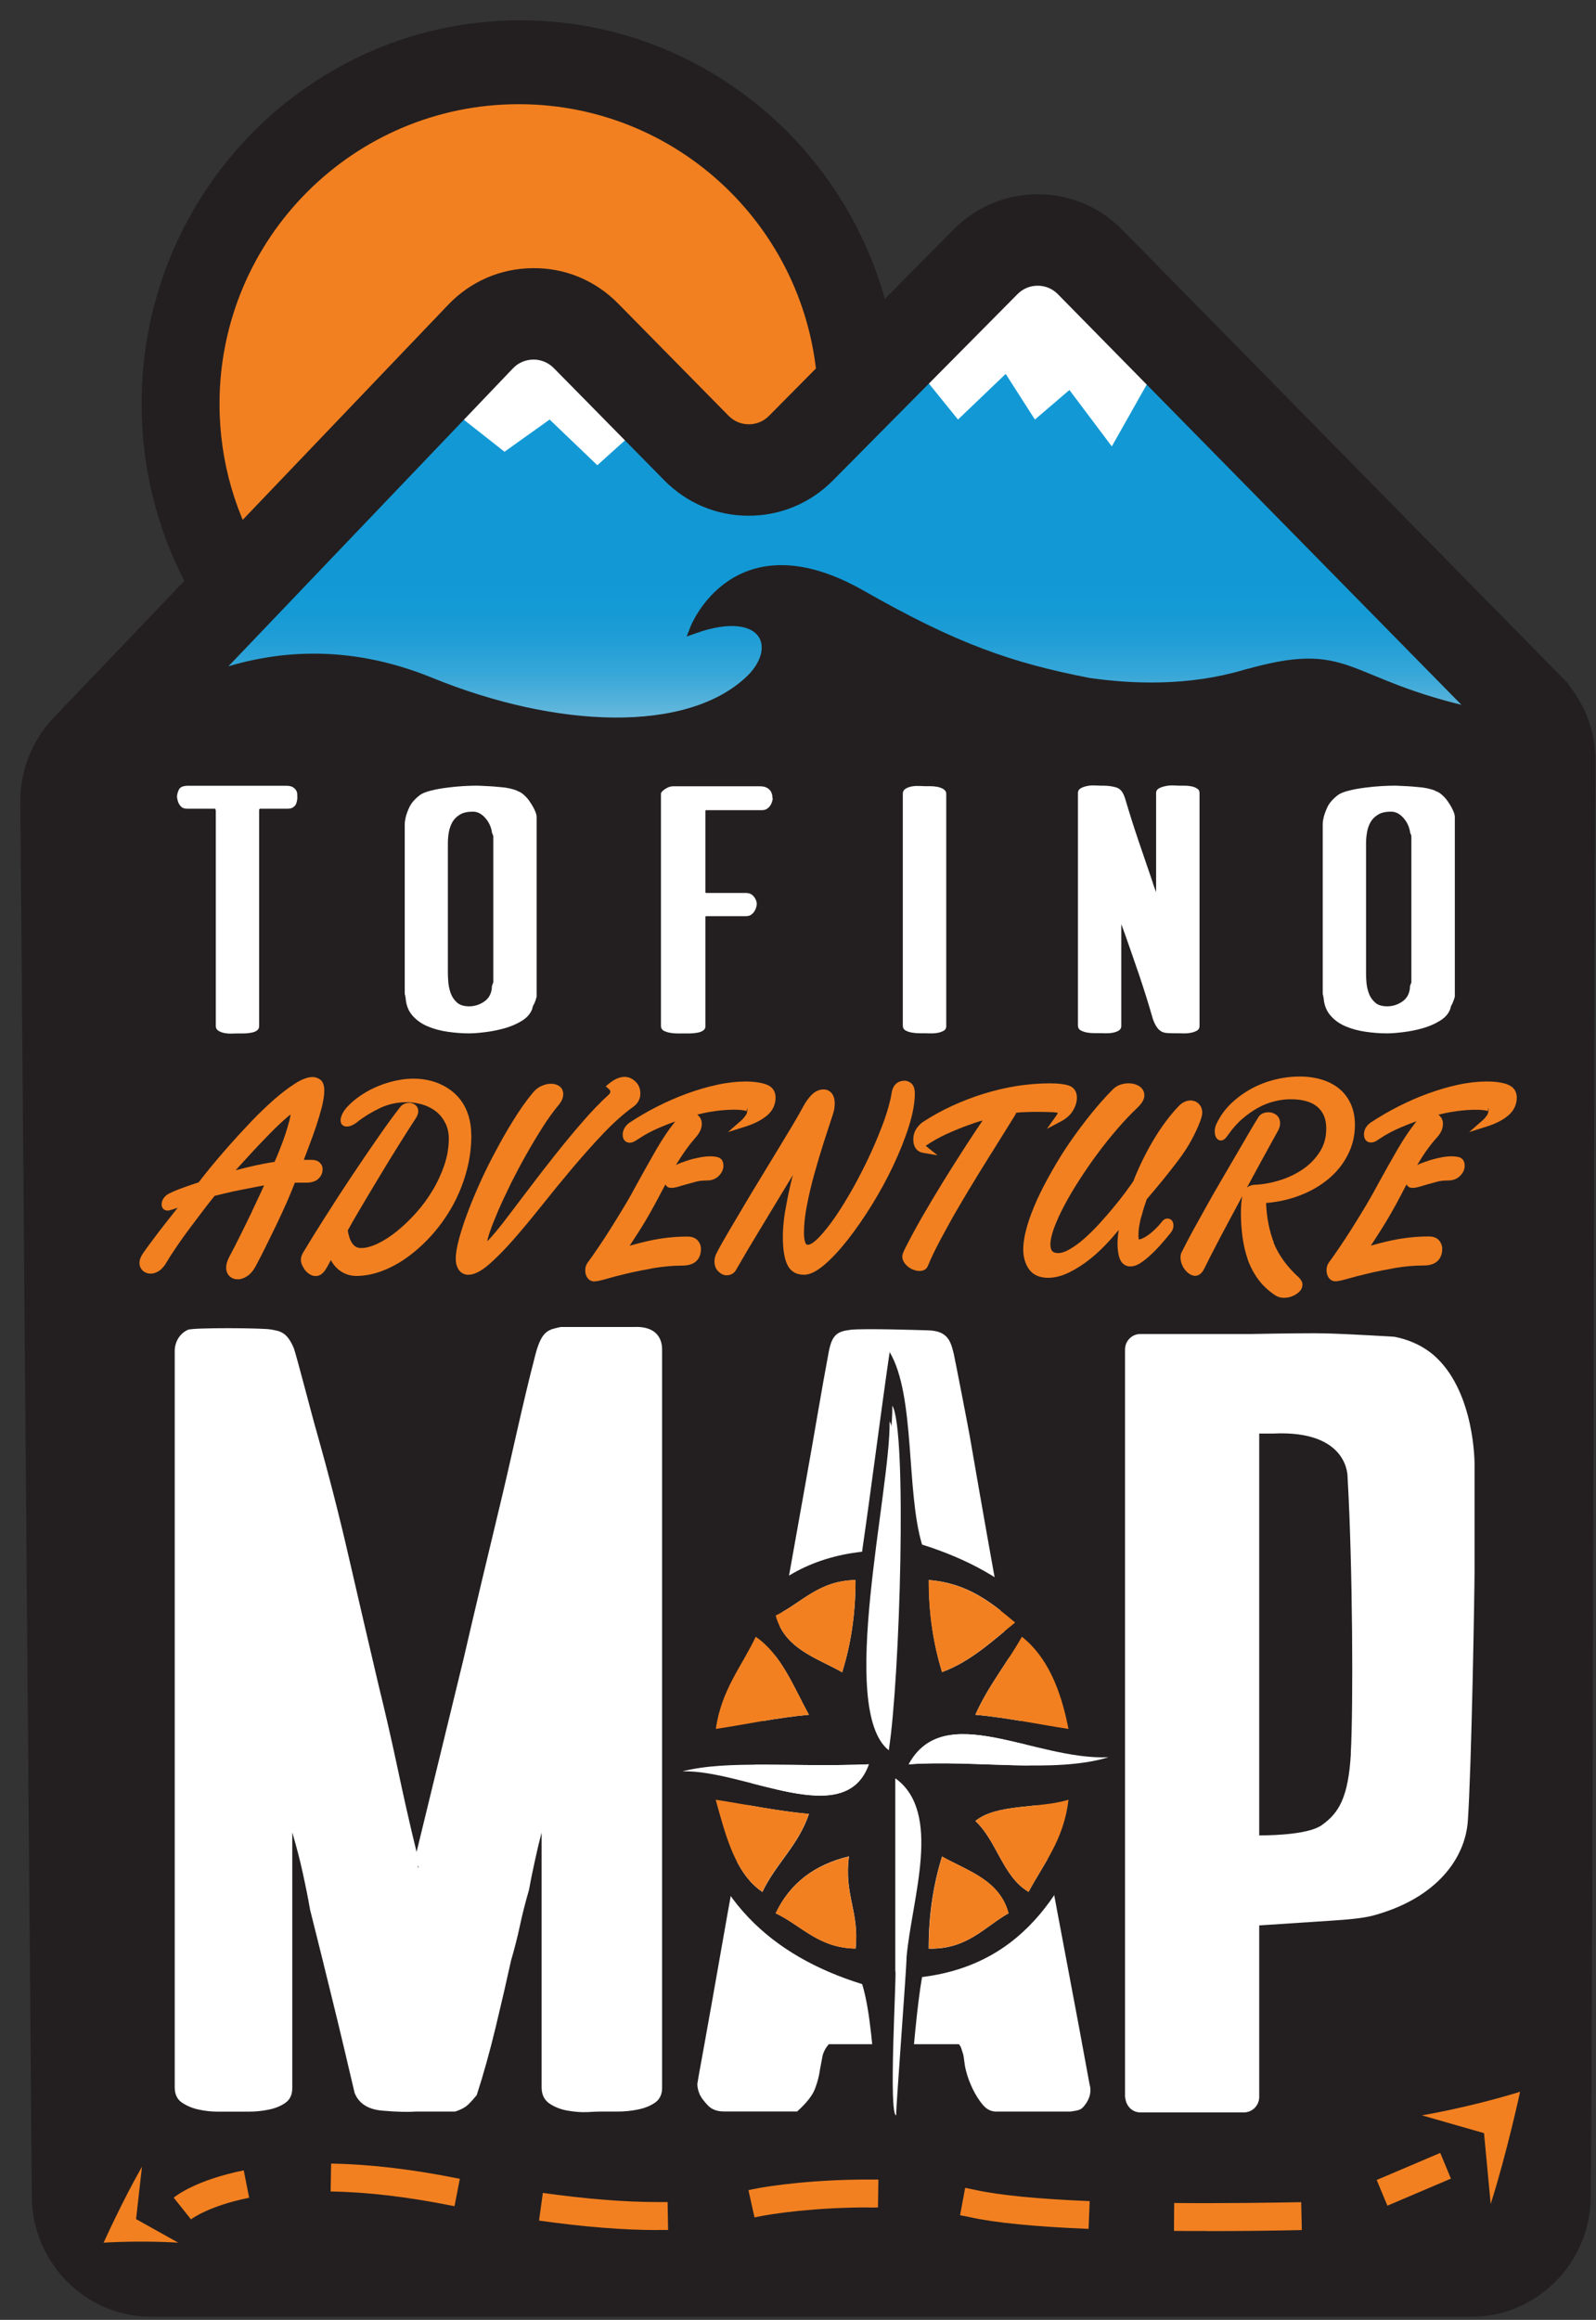 <svg width="64" height="93" viewBox="0 0 64 93" fill="none" xmlns="http://www.w3.org/2000/svg">
<rect x="0" y="0" width="64" height="93" fill="#333333" stroke="none"/>
<path d="M49.982 17.081L42.088 9.471L32.818 16.95L28.434 19.106L21.669 12.386L16.155 17.709C16.155 17.709 21.04 23.164 21.415 23.291C21.79 23.417 41.588 22.658 42.338 22.658C43.088 22.658 49.982 17.077 49.982 17.077V17.081Z" fill="white" stroke="#231F20" stroke-width="0.148" stroke-miterlimit="10"/>
<path fill-rule="evenodd" clip-rule="evenodd" d="M20.865 1C12.579 1 5.864 7.8 5.864 16.187C5.864 24.573 12.583 31.373 20.869 31.373C29.155 31.373 35.873 24.573 35.873 16.187C35.873 7.8 29.151 1 20.865 1ZM20.865 28.15C14.338 28.15 9.044 22.793 9.044 16.187C9.044 9.58 14.338 4.223 20.865 4.223C27.392 4.223 32.685 9.58 32.685 16.187C32.685 22.793 27.392 28.15 20.865 28.15Z" fill="#231F20" stroke="#231F20" stroke-width="0.371" stroke-miterlimit="10"/>
<path fill-rule="evenodd" clip-rule="evenodd" d="M19.489 13.415C19.489 13.415 20.765 12.268 22.253 13.272L31.893 20.789C32.477 19.372 32.802 17.823 32.802 16.195C32.802 9.559 27.429 4.177 20.802 4.177C14.175 4.177 8.803 9.559 8.803 16.195C8.803 18.532 9.469 20.713 10.624 22.561L19.485 13.419L19.489 13.415Z" fill="#F38020"/>
<path d="M18.318 16.604L20.231 18.11L22.04 16.819L23.953 18.65L25.866 16.929C25.866 16.929 28.313 21.232 30.972 19.405C33.631 17.575 36.503 14.453 36.503 14.453L38.416 16.819L40.329 14.989L41.5 16.819L42.884 15.634L44.584 17.895L46.285 14.883L48.944 15.959L61.702 28.981V31.778H4.389L4.601 28.657L18.318 16.604Z" fill="url(#paint0_linear_5_2537)"/>
<path d="M62.461 27.239L44.872 9.344C44.005 8.463 42.855 7.977 41.625 7.973H41.617C40.392 7.973 39.241 8.454 38.374 9.327L30.972 16.798C30.718 17.056 30.384 17.195 30.026 17.195C29.667 17.195 29.33 17.051 29.08 16.794L24.657 12.301C23.782 11.411 22.619 10.922 21.369 10.935C20.127 10.943 18.964 11.445 18.101 12.352L2.292 28.893C1.45 29.774 0.992 30.934 1 32.162L1.463 88.078C1.484 90.618 3.543 92.689 6.056 92.689H59.01C61.519 92.689 63.578 90.626 63.603 88.091C63.703 77.013 63.728 38.022 63.794 30.559C63.807 29.306 63.332 28.129 62.457 27.239H62.461ZM49.874 27.049C47.71 27.678 45.485 27.623 43.663 27.361C40.5 26.746 38.295 25.978 34.548 23.843C29.492 20.962 27.854 25.206 27.854 25.206C30.705 24.202 31.439 25.974 30.047 27.277C27.567 29.602 22.294 29.395 17.255 27.34C13.892 25.969 10.916 26.248 8.511 27.121L20.431 14.643C20.681 14.377 21.023 14.233 21.386 14.229H21.394C21.752 14.229 22.09 14.373 22.344 14.63L26.767 19.123C27.633 20.004 28.784 20.489 30.013 20.489H30.022C31.247 20.489 32.397 20.009 33.264 19.135L40.667 11.664C40.921 11.407 41.254 11.268 41.613 11.268C41.971 11.268 42.309 11.411 42.559 11.669L59.185 28.581C53.716 27.374 54.225 25.788 49.874 27.053V27.049Z" fill="#231F20" stroke="#231F20" stroke-width="0.371" stroke-miterlimit="10"/>
<path d="M26.262 84.294C26.075 84.425 25.845 84.514 25.574 84.569C25.303 84.623 25.032 84.649 24.762 84.649H24.103C24.003 84.649 23.824 84.653 23.57 84.67C23.315 84.683 23.044 84.661 22.757 84.611C22.469 84.56 22.223 84.459 22.023 84.32C21.819 84.176 21.719 83.961 21.719 83.674V73.466C21.615 73.858 21.523 74.246 21.44 74.638C21.352 75.031 21.277 75.41 21.21 75.773C21.073 76.241 20.952 76.714 20.852 77.182C20.752 77.65 20.631 78.123 20.494 78.591C20.323 79.371 20.119 80.261 19.881 81.249C19.643 82.24 19.389 83.151 19.118 83.987C19.014 84.117 18.906 84.24 18.785 84.358C18.664 84.476 18.489 84.573 18.251 84.649H16.668C16.326 84.674 15.876 84.661 15.317 84.611C14.754 84.56 14.392 84.324 14.221 83.906C13.946 82.734 13.662 81.519 13.354 80.27C13.05 79.017 12.741 77.781 12.433 76.553C12.366 76.161 12.274 75.693 12.154 75.144C12.037 74.596 11.891 74.035 11.72 73.461V83.712C11.72 83.974 11.628 84.168 11.445 84.299C11.262 84.429 11.037 84.518 10.77 84.573C10.499 84.628 10.232 84.653 9.965 84.653H8.761C8.494 84.653 8.236 84.628 7.986 84.573C7.736 84.522 7.506 84.429 7.31 84.299C7.106 84.168 7.006 83.961 7.006 83.674V54.141C7.006 53.883 7.14 53.491 7.535 53.309C7.74 53.217 10.528 53.233 10.866 53.297C11.203 53.364 11.491 53.368 11.774 54.027C11.87 54.254 12.558 56.942 12.695 57.385C13.166 59.055 13.6 60.734 13.988 62.43C14.379 64.126 14.775 65.834 15.18 67.555C15.45 68.652 15.705 69.762 15.942 70.88C16.18 72.002 16.43 73.124 16.705 74.242L18.581 66.534C19.052 64.501 19.535 62.468 20.027 60.43C20.519 58.397 20.94 56.334 21.473 54.292C21.732 53.305 22.015 53.305 22.49 53.196H25.433C26.587 53.153 26.55 54.005 26.55 54.132V83.704C26.55 83.965 26.454 84.159 26.27 84.29L26.262 84.294ZM16.797 74.866L16.747 74.79C16.747 74.841 16.763 74.866 16.797 74.866Z" fill="white"/>
<path d="M43.467 84.434C43.342 84.581 43.272 84.598 42.934 84.649H39.941C39.737 84.649 39.558 84.556 39.408 84.375C39.254 84.193 39.12 83.978 38.999 83.729C38.883 83.48 38.803 83.273 38.737 83.012C38.666 82.75 38.666 82.506 38.62 82.341C38.599 82.269 38.574 82.202 38.541 82.097C38.508 81.991 38.432 81.949 38.466 81.949H33.235C33.102 82.105 33.014 82.269 32.981 82.438C32.947 82.607 32.914 82.784 32.881 82.966C32.847 83.227 32.777 83.489 32.677 83.746C32.577 84.008 32.339 84.307 31.968 84.645H29.026C28.755 84.645 28.542 84.564 28.392 84.408C28.242 84.252 28.213 84.197 28.146 84.117L28.063 83.974C27.996 83.818 27.963 83.674 27.963 83.543C27.963 83.518 28.054 82.995 28.242 81.978C28.425 80.962 28.663 79.633 28.95 77.988C29.238 76.343 29.576 74.478 29.967 72.394C30.355 70.31 30.747 68.175 31.134 65.999C31.522 63.822 31.905 61.692 32.276 59.603C32.652 57.52 32.922 55.845 33.231 54.204C33.364 53.508 33.569 53.373 34.11 53.309C34.652 53.246 37.045 53.326 37.215 53.331C37.982 53.352 38.116 53.731 38.245 54.267C38.291 54.47 38.858 57.364 38.928 57.806C39.4 60.544 39.891 63.303 40.4 66.079C40.908 68.855 41.429 71.614 41.971 74.351C42.242 75.811 42.53 77.342 42.834 78.95C43.138 80.553 43.426 82.097 43.697 83.586C43.697 83.586 43.847 83.978 43.472 84.429L43.467 84.434ZM38.007 78.701C38.007 78.65 37.974 78.388 37.903 77.916C37.837 77.448 37.745 76.861 37.624 76.157C37.507 75.452 37.378 74.664 37.245 73.79C37.111 72.917 36.957 72.023 36.786 71.112C36.62 70.2 36.457 69.306 36.303 68.433C36.153 67.56 36.003 66.783 35.869 66.104C35.598 67.589 35.344 69.057 35.106 70.504C34.869 71.951 34.615 73.432 34.344 74.942C34.21 75.621 34.098 76.279 34.014 76.916C33.931 77.553 33.819 78.211 33.685 78.891C33.719 78.916 33.769 78.983 33.835 79.085C33.869 79.114 33.877 79.114 33.86 79.085C33.844 79.059 33.852 79.059 33.885 79.085C34.969 79.085 35.84 79.08 36.499 79.068C37.157 79.055 37.624 79.034 37.895 79.009C37.962 78.853 37.999 78.747 37.999 78.697L38.007 78.701ZM38.007 78.701C38.007 78.65 37.974 78.388 37.903 77.916C37.837 77.448 37.745 76.861 37.624 76.157C37.507 75.452 37.378 74.664 37.245 73.79C37.111 72.917 36.957 72.023 36.786 71.112C36.62 70.2 36.457 69.306 36.303 68.433C36.153 67.56 36.003 66.783 35.869 66.104C35.598 67.589 35.344 69.057 35.106 70.504C34.869 71.951 34.615 73.432 34.344 74.942C34.21 75.621 34.098 76.279 34.014 76.916C33.931 77.553 33.819 78.211 33.685 78.891C33.719 78.916 33.769 78.983 33.835 79.085C33.869 79.114 33.877 79.114 33.86 79.085C33.844 79.059 33.852 79.059 33.885 79.085C34.969 79.085 35.84 79.08 36.499 79.068C37.157 79.055 37.624 79.034 37.895 79.009C37.962 78.853 37.999 78.747 37.999 78.697L38.007 78.701Z" fill="white"/>
<path fill-rule="evenodd" clip-rule="evenodd" d="M35.678 54.208C36.711 55.946 36.328 59.764 36.974 61.919C40.612 63.067 43.242 65.286 43.913 69.593C45.664 69.762 44.188 69.973 44.651 70.466C44.705 71.179 44.443 71.508 44.18 71.867C42.926 75.549 41.2 78.734 36.974 79.257C36.561 81.658 36.428 86.028 35.957 88.37C35.011 86.534 35.236 81.679 34.573 79.54C30.922 78.405 28.371 76.098 27.633 71.867C27.633 71.867 27.271 71.563 27.217 70.85C27.929 69.538 27 69.762 27.363 69.593C28.684 65.982 30.301 62.683 34.569 62.206C34.927 59.747 35.315 56.672 35.673 54.212L35.678 54.208ZM35.64 70.158C35.477 67.77 36.274 57.954 35.673 56.98C35.715 59.776 33.577 68.538 35.64 70.158ZM31.105 64.763C31.46 66.092 32.722 66.45 33.773 67.037C34.102 65.965 34.31 64.767 34.306 63.341C32.818 63.366 32.147 64.261 31.105 64.763ZM37.778 67.032C38.962 66.589 39.8 65.775 40.712 65.045C39.766 64.252 38.816 63.463 37.245 63.341C37.245 64.767 37.453 65.965 37.778 67.037V67.032ZM28.7 69.31C29.947 69.121 31.126 68.863 32.435 68.741C31.814 67.606 31.326 66.319 30.301 65.615C29.734 66.813 28.921 67.745 28.7 69.31ZM39.112 68.741C40.421 68.863 41.6 69.121 42.846 69.31C42.542 67.741 42 66.425 40.979 65.615C40.375 66.678 39.629 67.585 39.112 68.741ZM36.44 70.728C39.02 70.538 42.309 71.103 44.447 70.445C41.488 70.576 37.866 68.117 36.44 70.728ZM34.84 70.728C31.751 70.854 29.175 70.546 27.367 71.01C29.872 70.943 33.889 73.415 34.84 70.728ZM35.907 72.149V78.971C35.949 79.304 35.861 79.776 36.173 79.823V78.401C36.39 76.035 37.807 72.668 35.907 71.297V72.154V72.149ZM30.572 75.845C31.11 74.714 32.018 73.976 32.439 72.719C31.13 72.597 29.951 72.339 28.705 72.154C29.109 73.613 29.484 75.111 30.572 75.845ZM39.112 73.001C39.971 73.79 40.212 75.237 41.246 75.841C41.859 74.693 42.663 73.752 42.846 72.149C41.671 72.508 39.966 72.301 39.112 73.001ZM31.105 76.697C32.147 77.195 32.818 78.089 34.31 78.114C34.465 76.625 33.84 75.963 34.044 74.419C32.664 74.748 31.676 75.499 31.11 76.693L31.105 76.697ZM37.24 78.118C38.783 78.156 39.458 77.258 40.441 76.701C40.087 75.372 38.828 75.01 37.774 74.427C37.445 75.499 37.236 76.697 37.24 78.123V78.118Z" fill="#231F20"/>
<path fill-rule="evenodd" clip-rule="evenodd" d="M35.782 56.351C36.382 57.325 36.09 67.328 35.64 70.162C33.577 68.543 35.819 59.148 35.782 56.351Z" fill="white"/>
<path fill-rule="evenodd" clip-rule="evenodd" d="M34.306 63.341C34.31 64.767 34.102 65.965 33.773 67.037C32.722 66.454 31.46 66.092 31.105 64.763C32.147 64.261 32.818 63.366 34.306 63.341Z" fill="#F38020"/>
<path fill-rule="evenodd" clip-rule="evenodd" d="M37.24 63.341C38.812 63.468 39.762 64.257 40.708 65.045C39.795 65.775 38.958 66.589 37.774 67.032C37.445 65.961 37.236 64.763 37.24 63.337V63.341Z" fill="#F38020"/>
<path fill-rule="evenodd" clip-rule="evenodd" d="M30.305 65.615C31.33 66.319 31.818 67.606 32.439 68.741C31.13 68.863 29.951 69.12 28.705 69.31C28.925 67.745 29.738 66.813 30.305 65.615Z" fill="#F38020"/>
<path fill-rule="evenodd" clip-rule="evenodd" d="M40.979 65.615C42 66.421 42.542 67.741 42.846 69.31C41.6 69.12 40.421 68.863 39.112 68.741C39.629 67.585 40.375 66.678 40.979 65.615Z" fill="#F38020"/>
<path fill-rule="evenodd" clip-rule="evenodd" d="M44.447 70.445C42.309 71.107 39.025 70.542 36.44 70.728C37.862 68.112 41.488 70.572 44.447 70.445Z" fill="white"/>
<path fill-rule="evenodd" clip-rule="evenodd" d="M35.907 71.297C37.803 72.668 36.565 76.094 36.353 78.46C36.353 78.933 35.936 84.328 35.936 84.801C35.623 84.754 35.949 79.304 35.907 78.975V71.301V71.297Z" fill="white"/>
<path fill-rule="evenodd" clip-rule="evenodd" d="M28.7 72.149C29.947 72.339 31.126 72.597 32.435 72.715C32.014 73.972 31.105 74.71 30.568 75.841C29.48 75.102 29.105 73.609 28.7 72.149Z" fill="#F38020"/>
<path fill-rule="evenodd" clip-rule="evenodd" d="M42.846 72.149C42.663 73.752 41.859 74.697 41.246 75.841C40.212 75.237 39.971 73.79 39.112 73.001C39.966 72.301 41.671 72.508 42.846 72.149Z" fill="#F38020"/>
<path fill-rule="evenodd" clip-rule="evenodd" d="M34.04 74.423C33.835 75.967 34.465 76.625 34.306 78.118C32.818 78.093 32.147 77.199 31.101 76.701C31.672 75.507 32.656 74.756 34.035 74.427L34.04 74.423Z" fill="#F38020"/>
<path fill-rule="evenodd" clip-rule="evenodd" d="M37.778 74.423C38.829 75.01 40.092 75.372 40.446 76.697C39.462 77.258 38.787 78.152 37.245 78.114C37.245 76.688 37.453 75.495 37.778 74.419V74.423Z" fill="#F38020"/>
<path fill-rule="evenodd" clip-rule="evenodd" d="M27.367 71.01C29.176 70.546 31.751 70.854 34.84 70.728C33.889 73.415 29.872 70.943 27.367 71.01Z" fill="white"/>
<path d="M7.657 88.969L6.965 88.1C7.052 88.028 7.865 87.391 9.774 87.007L9.991 88.104C8.353 88.433 7.665 88.964 7.661 88.969H7.657Z" fill="#F38020"/>
<path d="M48.377 89.437C47.952 89.437 47.519 89.437 47.077 89.433L47.085 88.315C49.144 88.332 51.057 88.302 52.178 88.281L52.203 89.399C51.32 89.42 49.936 89.441 48.382 89.441L48.377 89.437ZM26.37 89.399C25.003 89.399 23.403 89.272 21.615 89.019L21.769 87.91C23.507 88.154 25.058 88.277 26.375 88.277C26.512 88.277 26.646 88.277 26.771 88.277L26.791 89.395C26.658 89.395 26.516 89.395 26.375 89.395L26.37 89.399ZM43.651 89.352C41.508 89.264 39.908 89.108 38.899 88.884C38.766 88.855 38.633 88.829 38.499 88.804L38.703 87.707C38.849 87.737 38.995 87.766 39.137 87.796C40.083 88.002 41.617 88.154 43.697 88.239L43.651 89.357V89.352ZM30.255 88.888L30.013 87.8C30.914 87.593 32.789 87.374 34.79 87.374C34.931 87.374 35.077 87.374 35.223 87.374L35.207 88.492C35.065 88.492 34.936 88.504 34.786 88.492C32.743 88.492 30.955 88.732 30.255 88.893V88.888ZM18.226 88.441L18.068 88.412C16.334 88.066 14.717 87.876 13.258 87.851L13.279 86.733C14.805 86.762 16.488 86.956 18.285 87.315L18.439 87.344L18.226 88.441Z" fill="#F38020"/>
<path d="M57.754 86.307L55.206 87.391L55.635 88.422L58.182 87.337L57.754 86.307Z" fill="#F38020"/>
<path d="M12.745 47.269C12.87 47.172 12.937 47.032 12.937 46.868C12.937 46.767 12.895 46.674 12.82 46.606C12.745 46.535 12.637 46.497 12.499 46.497H12.183L12.387 45.957C12.491 45.682 12.591 45.408 12.683 45.134C12.77 44.872 12.845 44.611 12.912 44.358C12.97 44.109 13.004 43.894 13.004 43.729C13.004 43.641 13.004 43.379 12.82 43.265C12.725 43.206 12.629 43.177 12.541 43.177C12.337 43.177 12.099 43.265 11.812 43.451C11.549 43.62 11.261 43.839 10.966 44.1C10.674 44.358 10.378 44.645 10.057 44.978C9.749 45.303 9.457 45.619 9.182 45.931C8.907 46.243 8.657 46.535 8.44 46.8C8.24 47.049 8.081 47.248 7.965 47.399C7.756 47.467 7.56 47.534 7.373 47.602C7.169 47.673 6.969 47.754 6.773 47.851C6.685 47.897 6.614 47.96 6.56 48.036C6.506 48.117 6.481 48.201 6.481 48.281C6.481 48.429 6.577 48.53 6.723 48.53C6.764 48.53 6.823 48.517 6.923 48.483L6.989 48.462C7.031 48.45 7.077 48.433 7.127 48.416L6.664 49.002C6.498 49.213 6.331 49.428 6.168 49.648C6.002 49.867 5.86 50.065 5.731 50.247C5.639 50.386 5.593 50.508 5.593 50.631C5.593 50.753 5.643 50.863 5.731 50.943C5.885 51.082 6.127 51.103 6.352 50.964C6.452 50.905 6.543 50.812 6.627 50.685C6.781 50.428 6.944 50.175 7.11 49.935C7.285 49.681 7.46 49.433 7.644 49.192C7.827 48.947 8.002 48.715 8.169 48.496C8.327 48.289 8.473 48.104 8.607 47.939C8.744 47.906 8.894 47.868 9.061 47.83C9.248 47.783 9.44 47.741 9.644 47.703L10.265 47.581C10.378 47.56 10.486 47.538 10.591 47.522C10.545 47.614 10.499 47.72 10.445 47.838C10.361 48.019 10.265 48.218 10.169 48.424L10.078 48.623C9.94 48.905 9.799 49.201 9.644 49.509C9.494 49.812 9.344 50.103 9.198 50.378C9.111 50.546 9.069 50.69 9.069 50.812C9.069 50.96 9.115 51.074 9.211 51.166C9.303 51.247 9.407 51.285 9.532 51.285C9.657 51.285 9.79 51.242 9.919 51.154C10.044 51.069 10.153 50.943 10.245 50.774C10.357 50.567 10.486 50.314 10.632 50.023C10.778 49.728 10.928 49.424 11.078 49.112C11.228 48.796 11.374 48.483 11.512 48.171C11.628 47.906 11.732 47.648 11.824 47.412C11.87 47.412 11.92 47.412 11.97 47.412H12.274C12.474 47.412 12.633 47.366 12.749 47.273L12.745 47.269ZM11.653 44.678C11.645 44.737 11.633 44.818 11.603 44.927C11.562 45.083 11.512 45.256 11.449 45.45C11.387 45.644 11.312 45.843 11.228 46.054C11.157 46.235 11.086 46.412 11.011 46.577C10.678 46.627 10.328 46.699 9.974 46.783C9.79 46.83 9.615 46.872 9.448 46.914C9.603 46.741 9.765 46.564 9.932 46.383C10.22 46.066 10.495 45.775 10.757 45.509C11.028 45.231 11.253 45.016 11.441 44.851C11.537 44.767 11.603 44.712 11.653 44.678Z" fill="#F38020"/>
<path d="M18.897 45.514C18.897 45.168 18.843 44.856 18.735 44.577C18.626 44.294 18.464 44.054 18.255 43.856C18.047 43.662 17.797 43.51 17.509 43.4C17.047 43.231 16.497 43.185 15.876 43.32C15.638 43.371 15.409 43.442 15.188 43.531C14.967 43.62 14.75 43.729 14.55 43.86C14.342 43.991 14.162 44.134 14 44.294C13.879 44.413 13.796 44.522 13.746 44.619C13.687 44.729 13.658 44.826 13.658 44.91C13.658 45.197 13.979 45.265 14.333 44.974C14.596 44.767 14.9 44.581 15.238 44.421C15.767 44.168 16.392 44.117 16.938 44.278C17.147 44.341 17.33 44.434 17.484 44.556C17.639 44.678 17.759 44.83 17.855 45.016C17.951 45.202 17.997 45.408 17.997 45.649C17.997 45.99 17.939 46.34 17.822 46.695C17.701 47.049 17.543 47.395 17.347 47.72C17.155 48.045 16.926 48.353 16.676 48.631C16.422 48.914 16.159 49.163 15.896 49.374C15.625 49.589 15.371 49.749 15.125 49.863C14.879 49.977 14.667 50.032 14.488 50.032C14.379 50.032 14.054 50.032 13.946 49.323C14.079 49.083 14.25 48.779 14.463 48.425L14.546 48.285C14.746 47.948 14.959 47.589 15.184 47.218C15.434 46.796 15.696 46.374 15.955 45.957C16.217 45.539 16.459 45.155 16.684 44.813C16.742 44.716 16.772 44.628 16.772 44.548C16.772 44.442 16.726 44.349 16.647 44.29C16.492 44.168 16.217 44.181 16.059 44.366C15.796 44.7 15.496 45.113 15.163 45.594C14.821 46.083 14.471 46.598 14.108 47.142C13.746 47.686 13.391 48.23 13.05 48.77C12.704 49.31 12.408 49.791 12.153 50.217C12.095 50.319 12.066 50.407 12.066 50.496C12.066 50.576 12.087 50.66 12.124 50.736C12.158 50.808 12.199 50.875 12.245 50.93C12.295 50.993 12.354 51.044 12.42 51.082C12.495 51.133 12.579 51.154 12.662 51.154C12.766 51.154 12.916 51.112 13.045 50.909C13.079 50.863 13.133 50.766 13.208 50.627C13.229 50.589 13.25 50.551 13.266 50.513C13.337 50.648 13.429 50.766 13.541 50.867C13.75 51.053 14.004 51.15 14.3 51.15C14.638 51.15 14.992 51.078 15.354 50.939C15.713 50.8 16.067 50.601 16.401 50.352C16.738 50.099 17.063 49.8 17.359 49.462C17.663 49.116 17.93 48.732 18.16 48.319C18.389 47.897 18.572 47.446 18.701 46.977C18.835 46.505 18.901 46.003 18.901 45.497L18.897 45.514Z" fill="#F38020"/>
<path d="M25.403 44.362C25.499 44.294 25.566 44.214 25.612 44.122C25.658 44.029 25.678 43.932 25.678 43.831C25.678 43.641 25.612 43.48 25.478 43.354C25.187 43.08 24.816 43.118 24.428 43.434L24.291 43.548L24.424 43.666C24.47 43.708 24.474 43.738 24.474 43.763C24.474 43.788 24.47 43.826 24.42 43.873C24.061 44.202 23.699 44.577 23.34 44.995C22.982 45.408 22.619 45.847 22.261 46.298C21.907 46.741 21.569 47.18 21.244 47.61L20.369 48.762C20.114 49.099 19.893 49.374 19.714 49.576C19.635 49.665 19.577 49.724 19.535 49.762C19.552 49.682 19.581 49.563 19.643 49.382C19.731 49.129 19.848 48.838 19.985 48.517C20.114 48.218 20.277 47.876 20.489 47.437C20.681 47.058 20.885 46.669 21.102 46.286C21.31 45.914 21.531 45.547 21.756 45.193C21.973 44.851 22.19 44.552 22.394 44.307C22.523 44.151 22.586 44.008 22.586 43.864C22.586 43.687 22.498 43.59 22.423 43.539C22.248 43.417 21.969 43.413 21.706 43.539C21.569 43.599 21.448 43.7 21.344 43.835C21.085 44.151 20.831 44.51 20.585 44.91C20.335 45.311 20.098 45.725 19.877 46.147C19.647 46.568 19.435 46.999 19.243 47.425C19.056 47.842 18.885 48.252 18.739 48.644C18.589 49.045 18.48 49.391 18.401 49.69C18.318 50.006 18.276 50.264 18.276 50.453C18.276 50.643 18.318 50.791 18.401 50.909C18.493 51.036 18.622 51.103 18.776 51.103C19.014 51.103 19.285 50.968 19.606 50.69C19.893 50.441 20.223 50.108 20.585 49.698C20.935 49.298 21.315 48.842 21.715 48.34C22.107 47.846 22.519 47.344 22.936 46.847C23.361 46.345 23.782 45.872 24.186 45.446C24.599 45.012 25.007 44.645 25.399 44.366L25.403 44.362Z" fill="#F38020"/>
<path d="M25.687 49.264C25.933 48.872 26.199 48.403 26.474 47.876C26.545 47.741 26.612 47.61 26.683 47.48C26.75 47.631 26.908 47.661 27.216 47.568C27.321 47.534 27.429 47.505 27.533 47.475L27.917 47.37C28.025 47.34 28.175 47.323 28.354 47.323C28.546 47.323 28.709 47.26 28.829 47.134C28.95 47.011 29.009 46.876 29.009 46.729C29.009 46.497 28.879 46.421 28.796 46.395C28.625 46.34 28.354 46.345 28.108 46.391C27.988 46.412 27.875 46.438 27.771 46.463C27.662 46.492 27.567 46.522 27.487 46.551C27.421 46.577 27.371 46.594 27.329 46.606C27.25 46.636 27.175 46.665 27.108 46.703C27.125 46.674 27.146 46.64 27.162 46.611C27.392 46.231 27.642 45.885 27.908 45.585C28.062 45.408 28.142 45.231 28.142 45.054C28.142 44.927 28.096 44.813 28.012 44.729C27.996 44.712 27.975 44.695 27.954 44.683C28.146 44.636 28.338 44.594 28.525 44.565C29.042 44.48 29.509 44.472 29.746 44.501C29.846 44.514 29.905 44.527 29.934 44.539L29.98 44.396L29.959 44.569C29.959 44.611 29.938 44.662 29.896 44.721C29.846 44.792 29.792 44.856 29.734 44.91L29.192 45.383L29.876 45.168C30.251 45.05 30.538 44.902 30.751 44.725C30.984 44.531 31.101 44.282 31.101 43.995C31.101 43.742 30.963 43.552 30.709 43.468C30.297 43.324 29.588 43.307 28.75 43.489C28.358 43.573 27.958 43.691 27.55 43.839C27.154 43.982 26.75 44.16 26.349 44.362C25.962 44.56 25.591 44.775 25.249 45.003C25.157 45.066 25.087 45.142 25.041 45.227C24.995 45.311 24.97 45.396 24.97 45.484C24.97 45.725 25.116 45.809 25.258 45.809C25.324 45.809 25.391 45.788 25.453 45.75C25.499 45.725 25.549 45.691 25.608 45.653C25.866 45.48 26.162 45.324 26.491 45.185C26.679 45.105 26.875 45.029 27.079 44.957C27.066 44.969 27.054 44.986 27.041 45.003C26.8 45.307 26.554 45.674 26.312 46.092C26.074 46.505 25.816 46.965 25.533 47.48C25.387 47.754 25.22 48.053 25.032 48.365C24.845 48.678 24.657 48.981 24.474 49.272C24.291 49.563 24.116 49.829 23.953 50.066C23.79 50.306 23.661 50.487 23.561 50.622C23.499 50.707 23.469 50.812 23.469 50.93C23.469 51.04 23.494 51.137 23.553 51.221C23.619 51.318 23.715 51.369 23.832 51.369C23.924 51.369 24.09 51.335 24.332 51.264C24.561 51.196 24.841 51.124 25.166 51.048C25.491 50.972 25.849 50.901 26.229 50.833C26.6 50.77 26.983 50.736 27.358 50.736C28.012 50.736 28.108 50.314 28.108 50.066C28.108 49.939 28.062 49.821 27.979 49.728C27.887 49.627 27.75 49.572 27.571 49.572C27.062 49.572 26.566 49.627 26.091 49.728C25.779 49.795 25.503 49.867 25.249 49.939C25.383 49.741 25.524 49.517 25.683 49.268L25.687 49.264Z" fill="#F38020"/>
<path d="M36.682 43.805C36.682 43.645 36.64 43.527 36.557 43.442C36.473 43.367 36.378 43.324 36.273 43.324C36.107 43.324 35.819 43.392 35.752 43.826C35.706 44.126 35.606 44.489 35.461 44.902C35.306 45.328 35.127 45.771 34.923 46.214C34.715 46.67 34.485 47.121 34.239 47.568C33.993 48.007 33.748 48.412 33.506 48.766C33.268 49.112 33.043 49.395 32.831 49.614C32.585 49.863 32.456 49.901 32.397 49.901C32.36 49.901 32.326 49.897 32.297 49.825C32.26 49.728 32.239 49.597 32.239 49.433C32.239 49.104 32.276 48.732 32.355 48.332C32.435 47.918 32.535 47.488 32.656 47.058C32.785 46.594 32.91 46.176 33.035 45.788C33.168 45.374 33.289 45.003 33.398 44.674C33.447 44.535 33.472 44.387 33.472 44.236C33.472 44.058 33.431 43.923 33.352 43.826C33.268 43.725 33.156 43.674 33.027 43.674C32.847 43.674 32.685 43.75 32.543 43.894C32.414 44.025 32.293 44.197 32.185 44.404C32.097 44.565 31.972 44.788 31.809 45.062L31.709 45.231C31.568 45.467 31.409 45.729 31.234 46.016L30.551 47.142C30.309 47.539 30.076 47.922 29.851 48.302L29.742 48.488C29.559 48.8 29.384 49.095 29.217 49.374C29.021 49.707 28.854 50.002 28.734 50.238C28.679 50.34 28.65 50.454 28.65 50.576C28.65 50.736 28.704 50.871 28.804 50.968C28.909 51.069 29.017 51.124 29.13 51.124C29.346 51.124 29.455 51.01 29.509 50.918C29.851 50.323 30.184 49.762 30.497 49.251L31.338 47.859C31.505 47.585 31.655 47.332 31.793 47.108C31.751 47.264 31.714 47.425 31.676 47.593C31.601 47.914 31.539 48.243 31.476 48.602C31.422 48.943 31.393 49.268 31.393 49.568C31.393 50.061 31.447 50.424 31.559 50.673C31.684 50.956 31.918 51.103 32.239 51.103C32.472 51.103 32.743 50.972 33.064 50.698C33.36 50.445 33.673 50.108 33.998 49.694C34.319 49.285 34.644 48.817 34.965 48.298C35.286 47.779 35.573 47.248 35.823 46.72C36.069 46.197 36.282 45.674 36.444 45.159C36.607 44.649 36.686 44.193 36.686 43.809L36.682 43.805Z" fill="#F38020"/>
<path d="M42.067 44.581C42.209 44.581 42.313 44.594 42.379 44.602C42.396 44.602 42.404 44.607 42.417 44.611C42.409 44.636 42.392 44.678 42.346 44.742L41.983 45.252L42.534 44.961C42.755 44.847 42.921 44.7 43.025 44.522C43.13 44.349 43.184 44.172 43.184 44.004C43.184 43.75 43.059 43.577 42.834 43.51C42.659 43.455 42.413 43.43 42.084 43.43C41.658 43.43 41.217 43.468 40.775 43.535C40.325 43.607 39.883 43.712 39.458 43.843C39.02 43.978 38.591 44.143 38.178 44.333C37.766 44.522 37.37 44.742 37.003 44.982C36.903 45.054 36.811 45.147 36.736 45.265C36.661 45.387 36.623 45.526 36.623 45.67C36.623 45.83 36.661 45.957 36.728 46.045C36.798 46.138 36.903 46.197 37.032 46.218L37.595 46.315L37.149 45.957L37.124 45.931C37.37 45.763 37.636 45.611 37.916 45.48C38.211 45.345 38.478 45.235 38.728 45.142C38.987 45.045 39.212 44.969 39.399 44.919C39.399 44.919 39.399 44.919 39.404 44.919C39.199 45.218 38.987 45.539 38.762 45.885C38.449 46.366 38.141 46.855 37.832 47.353C37.52 47.859 37.228 48.349 36.961 48.813C36.682 49.302 36.457 49.724 36.269 50.099C36.236 50.175 36.211 50.23 36.203 50.26C36.19 50.302 36.182 50.335 36.182 50.369C36.182 50.458 36.211 50.542 36.265 50.622C36.311 50.69 36.369 50.745 36.428 50.791C36.49 50.842 36.565 50.884 36.648 50.909C36.732 50.939 36.807 50.951 36.873 50.951C37.115 50.951 37.186 50.804 37.207 50.749C37.336 50.437 37.507 50.078 37.72 49.682C37.936 49.277 38.178 48.838 38.445 48.382C38.707 47.931 38.974 47.488 39.245 47.049C39.516 46.611 39.762 46.214 39.983 45.864L40.52 45.003C40.696 44.721 40.741 44.649 40.75 44.607C40.837 44.598 40.929 44.59 41.012 44.586C41.442 44.565 41.829 44.573 42.054 44.581H42.067Z" fill="#F38020"/>
<path d="M45.768 48.779C45.801 48.648 45.839 48.522 45.876 48.399L45.985 48.074C46.431 47.556 46.852 47.041 47.231 46.539C47.623 46.028 47.923 45.488 48.135 44.931C48.185 44.784 48.21 44.683 48.21 44.607C48.21 44.463 48.164 44.345 48.073 44.252C47.927 44.1 47.681 44.079 47.498 44.172C47.414 44.21 47.335 44.269 47.26 44.349C46.902 44.725 46.56 45.185 46.243 45.72C45.926 46.256 45.655 46.813 45.447 47.353C45.372 47.463 45.268 47.61 45.13 47.796C44.993 47.981 44.834 48.184 44.655 48.399C44.48 48.614 44.284 48.834 44.084 49.057C43.876 49.281 43.676 49.479 43.476 49.656C43.28 49.829 43.084 49.973 42.892 50.082C42.717 50.184 42.563 50.234 42.438 50.234C42.25 50.234 42.121 50.175 42.121 49.884C42.121 49.724 42.167 49.513 42.258 49.255C42.358 48.981 42.492 48.682 42.659 48.365C42.825 48.045 43.025 47.703 43.259 47.34C43.492 46.977 43.738 46.615 43.992 46.273C44.255 45.919 44.526 45.577 44.805 45.256C45.084 44.931 45.359 44.641 45.635 44.383C45.805 44.21 45.889 44.058 45.889 43.911C45.889 43.755 45.814 43.624 45.676 43.539C45.464 43.409 45.184 43.396 44.918 43.485C44.801 43.527 44.693 43.599 44.605 43.691C44.326 43.974 44.038 44.299 43.751 44.653C43.455 45.02 43.18 45.391 42.925 45.758C42.663 46.134 42.417 46.53 42.188 46.935C41.958 47.336 41.754 47.728 41.587 48.095C41.412 48.483 41.279 48.834 41.183 49.171C41.083 49.517 41.033 49.829 41.033 50.091C41.033 50.39 41.108 50.656 41.258 50.875C41.421 51.107 41.683 51.225 42.033 51.225C42.296 51.225 42.579 51.154 42.871 51.01C43.155 50.871 43.442 50.69 43.726 50.462C44.005 50.238 44.284 49.968 44.551 49.669C44.655 49.551 44.759 49.428 44.864 49.306C44.83 49.5 44.813 49.686 44.813 49.859C44.813 50.112 44.847 50.319 44.909 50.475C45.038 50.787 45.364 50.871 45.735 50.631C45.864 50.546 45.993 50.445 46.135 50.314C46.276 50.184 46.414 50.044 46.547 49.892C46.685 49.736 46.814 49.585 46.939 49.428C47.018 49.336 47.056 49.234 47.056 49.133C47.056 48.922 46.927 48.85 46.814 48.85C46.756 48.85 46.664 48.876 46.585 48.986C46.51 49.083 46.435 49.167 46.351 49.247C46.268 49.331 46.181 49.407 46.093 49.475C46.005 49.542 45.922 49.593 45.847 49.631C45.76 49.673 45.71 49.682 45.672 49.69C45.664 49.673 45.651 49.631 45.651 49.521C45.651 49.399 45.66 49.285 45.68 49.167C45.701 49.04 45.726 48.91 45.76 48.783L45.768 48.779Z" fill="#F38020"/>
<path d="M51.082 49.817C50.899 49.348 50.794 48.817 50.77 48.226C51.232 48.188 51.674 48.091 52.082 47.939C52.528 47.775 52.924 47.547 53.258 47.273C53.595 46.994 53.862 46.665 54.045 46.298C54.237 45.927 54.333 45.522 54.333 45.092C54.333 44.784 54.279 44.51 54.171 44.265C54.062 44.02 53.908 43.814 53.708 43.649C53.512 43.485 53.27 43.362 52.999 43.278C52.47 43.118 51.799 43.113 51.132 43.278C50.799 43.358 50.482 43.48 50.186 43.641C49.89 43.801 49.611 44.004 49.365 44.24C49.115 44.48 48.915 44.759 48.765 45.088C48.727 45.193 48.711 45.278 48.711 45.349C48.711 45.429 48.723 45.501 48.752 45.569C48.815 45.708 48.919 45.72 48.961 45.72C49.081 45.72 49.173 45.602 49.248 45.493C49.427 45.239 49.619 45.02 49.828 44.843C50.032 44.67 50.244 44.518 50.465 44.4C50.682 44.282 50.903 44.197 51.12 44.147C51.34 44.092 51.557 44.067 51.757 44.067C52.237 44.067 52.599 44.172 52.837 44.379C53.07 44.586 53.183 44.864 53.183 45.235C53.183 45.606 53.095 45.906 52.924 46.176C52.749 46.45 52.52 46.686 52.241 46.876C51.962 47.066 51.645 47.218 51.307 47.319C50.965 47.425 50.628 47.484 50.303 47.496C50.182 47.505 50.082 47.543 50.003 47.606L50.578 46.547C50.844 46.058 51.074 45.645 51.261 45.307C51.307 45.21 51.332 45.117 51.332 45.029C51.332 44.847 51.245 44.742 51.17 44.687C51.02 44.581 50.832 44.556 50.64 44.632C50.557 44.67 50.49 44.729 50.453 44.801C50.344 44.974 50.215 45.189 50.061 45.455L48.965 47.332C48.761 47.682 48.56 48.028 48.373 48.37C48.181 48.711 47.998 49.04 47.827 49.352C47.656 49.669 47.51 49.947 47.402 50.167C47.36 50.23 47.339 50.31 47.339 50.407C47.339 50.492 47.356 50.576 47.385 50.664C47.419 50.749 47.456 50.825 47.51 50.892C47.56 50.956 47.618 51.015 47.685 51.061C47.764 51.116 47.844 51.145 47.923 51.145C48.023 51.145 48.164 51.099 48.277 50.884C48.452 50.529 48.669 50.103 48.931 49.606C49.194 49.108 49.469 48.597 49.752 48.07L49.815 47.956C49.782 48.125 49.761 48.349 49.761 48.623C49.761 48.948 49.782 49.264 49.823 49.572C49.865 49.892 49.936 50.196 50.032 50.483C50.132 50.77 50.273 51.04 50.453 51.285C50.632 51.529 50.861 51.744 51.136 51.926C51.24 51.993 51.357 52.027 51.486 52.027C51.657 52.027 51.816 51.981 51.966 51.888C52.141 51.782 52.228 51.652 52.228 51.5C52.228 51.407 52.187 51.323 52.095 51.221C51.611 50.787 51.27 50.314 51.07 49.812L51.082 49.817Z" fill="#F38020"/>
<path d="M60.427 43.464C60.022 43.324 59.306 43.307 58.472 43.485C58.084 43.569 57.68 43.687 57.272 43.835C56.876 43.978 56.471 44.155 56.071 44.358C55.688 44.552 55.317 44.771 54.967 44.999C54.875 45.066 54.804 45.142 54.762 45.218C54.717 45.298 54.696 45.387 54.696 45.476C54.696 45.716 54.842 45.8 54.983 45.8C55.046 45.8 55.108 45.779 55.183 45.742C55.225 45.716 55.279 45.682 55.333 45.644C55.596 45.467 55.896 45.311 56.217 45.176C56.405 45.096 56.605 45.02 56.805 44.948C56.792 44.961 56.78 44.978 56.767 44.995C56.525 45.303 56.279 45.666 56.038 46.083C55.8 46.497 55.538 46.956 55.258 47.471C55.125 47.724 54.967 48.003 54.758 48.357C54.571 48.669 54.383 48.973 54.2 49.264C54.016 49.555 53.841 49.821 53.679 50.057C53.516 50.297 53.387 50.479 53.287 50.614C53.224 50.698 53.195 50.804 53.195 50.926C53.195 51.036 53.22 51.133 53.279 51.217C53.345 51.314 53.441 51.365 53.558 51.365C53.616 51.365 53.729 51.352 54.058 51.259C54.287 51.192 54.566 51.12 54.892 51.044C55.212 50.968 55.571 50.897 55.954 50.829C56.325 50.766 56.709 50.732 57.084 50.732C57.734 50.732 57.834 50.31 57.834 50.061C57.834 49.939 57.788 49.821 57.705 49.724C57.613 49.618 57.476 49.568 57.297 49.568C56.788 49.568 56.292 49.623 55.813 49.724C55.504 49.791 55.225 49.863 54.971 49.935C55.112 49.724 55.254 49.5 55.404 49.264C55.65 48.876 55.909 48.424 56.196 47.876C56.263 47.741 56.334 47.61 56.405 47.48C56.471 47.631 56.63 47.661 56.938 47.568C57.046 47.534 57.151 47.505 57.255 47.475L57.638 47.37C57.747 47.34 57.897 47.323 58.076 47.323C58.272 47.323 58.43 47.26 58.555 47.134C58.676 47.011 58.734 46.872 58.734 46.729C58.734 46.488 58.589 46.416 58.522 46.395C58.351 46.34 58.076 46.345 57.834 46.391C57.713 46.412 57.601 46.438 57.497 46.467C57.388 46.492 57.292 46.526 57.209 46.556C57.142 46.581 57.096 46.598 57.051 46.611C56.971 46.64 56.896 46.669 56.83 46.708C56.846 46.678 56.867 46.644 56.884 46.615C57.109 46.235 57.359 45.889 57.63 45.59C57.784 45.417 57.863 45.235 57.863 45.058C57.863 44.931 57.822 44.818 57.734 44.733C57.718 44.716 57.697 44.7 57.676 44.687C57.867 44.64 58.059 44.598 58.247 44.569C58.764 44.484 59.23 44.476 59.468 44.501C59.568 44.514 59.622 44.526 59.656 44.539L59.701 44.396L59.681 44.569C59.681 44.611 59.66 44.661 59.622 44.721C59.568 44.797 59.514 44.86 59.456 44.91L58.914 45.383L59.597 45.168C59.977 45.05 60.26 44.902 60.472 44.725C60.706 44.531 60.823 44.282 60.823 43.995C60.823 43.742 60.681 43.552 60.431 43.468L60.427 43.464Z" fill="#F38020"/>
<path d="M57.017 84.801C57.017 84.801 58.851 84.501 60.956 83.856C60.956 83.856 60.439 86.264 59.777 88.357L59.51 85.514L57.022 84.801H57.017Z" fill="#F38020"/>
<path d="M7.148 89.905C7.148 89.905 5.777 89.808 4.155 89.905C4.155 89.905 4.897 88.256 5.693 86.859L5.456 88.96L7.148 89.905Z" fill="#F38020"/>
<path d="M11.924 31.947C11.924 31.972 11.924 32.01 11.916 32.057C11.912 32.107 11.895 32.158 11.879 32.213C11.858 32.268 11.82 32.314 11.766 32.356C11.708 32.398 11.637 32.419 11.549 32.419H10.445C10.407 32.419 10.391 32.441 10.391 32.483V41.135C10.391 41.219 10.357 41.278 10.29 41.321C10.224 41.363 10.14 41.392 10.04 41.405C9.945 41.422 9.845 41.43 9.745 41.43H9.486C9.461 41.43 9.403 41.43 9.311 41.434C9.219 41.439 9.124 41.434 9.023 41.417C8.923 41.401 8.84 41.371 8.765 41.325C8.69 41.282 8.653 41.211 8.653 41.122V32.495C8.653 32.495 8.653 32.478 8.644 32.47C8.636 32.462 8.636 32.453 8.636 32.445V32.419H7.494C7.394 32.419 7.319 32.394 7.269 32.343C7.219 32.293 7.181 32.242 7.156 32.183C7.131 32.124 7.11 32.048 7.098 31.947C7.098 31.854 7.123 31.761 7.173 31.656C7.223 31.55 7.348 31.5 7.544 31.5H11.474C11.599 31.5 11.691 31.521 11.754 31.563C11.816 31.605 11.858 31.652 11.883 31.698C11.908 31.749 11.92 31.795 11.92 31.846V31.943L11.924 31.947Z" fill="white"/>
<path d="M21.494 40.055C21.473 40.105 21.452 40.16 21.427 40.228C21.377 40.312 21.352 40.371 21.352 40.413C21.29 40.612 21.156 40.776 20.952 40.907C20.748 41.038 20.515 41.139 20.26 41.215C20.002 41.287 19.743 41.342 19.473 41.375C19.206 41.409 18.981 41.426 18.81 41.426C18.535 41.426 18.251 41.405 17.96 41.363C17.664 41.321 17.397 41.249 17.155 41.148C16.913 41.046 16.709 40.903 16.547 40.721C16.384 40.54 16.292 40.308 16.267 40.03C16.267 40.013 16.267 39.996 16.259 39.979C16.255 39.962 16.251 39.941 16.251 39.916C16.238 39.89 16.23 39.861 16.23 39.823V33.078C16.23 33.035 16.23 32.985 16.238 32.93C16.247 32.871 16.255 32.82 16.267 32.77C16.292 32.656 16.342 32.517 16.417 32.356C16.492 32.196 16.63 32.035 16.83 31.88C16.93 31.803 17.08 31.744 17.28 31.694C17.48 31.643 17.697 31.605 17.926 31.576C18.155 31.546 18.381 31.525 18.597 31.512C18.814 31.5 18.993 31.496 19.131 31.496C19.143 31.496 19.185 31.496 19.252 31.5C19.318 31.504 19.402 31.508 19.493 31.512C19.585 31.512 19.685 31.525 19.794 31.529C19.898 31.538 19.998 31.546 20.085 31.555C20.323 31.572 20.544 31.622 20.756 31.702H20.719C20.819 31.728 20.915 31.778 21.006 31.863C21.098 31.947 21.186 32.04 21.256 32.154C21.331 32.263 21.394 32.373 21.444 32.483C21.494 32.588 21.519 32.681 21.519 32.753V39.95C21.519 39.95 21.511 40 21.49 40.051L21.494 40.055ZM19.781 33.537C19.781 33.512 19.781 33.495 19.768 33.487C19.764 33.478 19.76 33.466 19.76 33.449C19.735 33.415 19.723 33.381 19.723 33.339C19.685 33.124 19.593 32.938 19.448 32.778C19.302 32.618 19.143 32.538 18.964 32.538C18.752 32.538 18.576 32.575 18.443 32.656C18.31 32.736 18.21 32.837 18.139 32.959C18.072 33.082 18.022 33.221 17.997 33.369C17.972 33.516 17.96 33.66 17.96 33.799V39.047C17.96 39.135 17.968 39.253 17.98 39.397C17.993 39.54 18.026 39.684 18.076 39.823C18.126 39.962 18.21 40.084 18.322 40.186C18.435 40.291 18.601 40.342 18.814 40.342C19.027 40.342 19.227 40.279 19.41 40.156C19.593 40.034 19.698 39.852 19.723 39.612C19.723 39.57 19.723 39.54 19.731 39.515C19.735 39.49 19.748 39.464 19.76 39.439C19.773 39.414 19.781 39.388 19.781 39.363V33.537Z" fill="white"/>
<path d="M30.989 31.993C30.989 32.019 30.98 32.057 30.968 32.111C30.955 32.166 30.934 32.217 30.901 32.272C30.868 32.327 30.826 32.373 30.768 32.415C30.713 32.457 30.639 32.478 30.551 32.478H28.305C28.305 32.478 28.288 32.495 28.288 32.504V35.773C28.288 35.773 28.296 35.79 28.305 35.798H29.913C30.013 35.798 30.097 35.824 30.155 35.87C30.218 35.921 30.263 35.976 30.288 36.031C30.326 36.094 30.347 36.17 30.347 36.254C30.347 36.279 30.338 36.317 30.326 36.364C30.313 36.414 30.293 36.465 30.259 36.52C30.23 36.575 30.184 36.621 30.13 36.663C30.076 36.706 30.005 36.727 29.913 36.727H28.305C28.305 36.727 28.288 36.743 28.288 36.752V41.135C28.288 41.219 28.254 41.278 28.184 41.321C28.117 41.363 28.029 41.392 27.929 41.405C27.829 41.422 27.725 41.43 27.621 41.43H27.171C27.079 41.43 26.979 41.422 26.879 41.405C26.779 41.388 26.692 41.358 26.616 41.321C26.541 41.278 26.504 41.211 26.504 41.122V31.829C26.504 31.77 26.558 31.706 26.671 31.631C26.783 31.555 26.887 31.521 26.987 31.521H30.468C30.593 31.521 30.689 31.542 30.759 31.584C30.83 31.626 30.876 31.673 30.909 31.723C30.939 31.778 30.959 31.833 30.968 31.884C30.972 31.939 30.976 31.977 30.976 32.002L30.989 31.993Z" fill="white"/>
<path d="M37.832 41.325C37.757 41.367 37.674 41.396 37.574 41.409C37.474 41.426 37.378 41.43 37.286 41.426C37.195 41.422 37.124 41.422 37.074 41.422H36.87C36.77 41.422 36.674 41.413 36.574 41.396C36.474 41.38 36.39 41.35 36.315 41.312C36.24 41.27 36.203 41.202 36.203 41.114V31.82C36.203 31.732 36.24 31.664 36.315 31.618C36.39 31.572 36.474 31.542 36.574 31.525C36.674 31.508 36.77 31.504 36.87 31.508C36.969 31.512 37.045 31.517 37.09 31.517H37.303C37.399 31.517 37.49 31.525 37.582 31.542C37.674 31.559 37.757 31.588 37.832 31.635C37.907 31.681 37.945 31.744 37.945 31.825V41.131C37.945 41.224 37.907 41.287 37.832 41.329V41.325Z" fill="white"/>
<path d="M47.981 41.325C47.902 41.367 47.81 41.396 47.715 41.409C47.614 41.426 47.519 41.43 47.427 41.426C47.335 41.422 47.269 41.422 47.231 41.422H47.118C47.006 41.422 46.906 41.422 46.814 41.413C46.723 41.409 46.639 41.388 46.572 41.35C46.506 41.312 46.443 41.257 46.389 41.177C46.335 41.097 46.281 40.991 46.231 40.852C46.068 40.279 45.889 39.709 45.701 39.148C45.51 38.587 45.314 38.026 45.114 37.456C45.089 37.389 45.064 37.321 45.039 37.25C45.014 37.182 44.989 37.115 44.964 37.047V41.122C44.964 41.215 44.926 41.278 44.851 41.321C44.776 41.363 44.689 41.392 44.593 41.405C44.493 41.422 44.393 41.426 44.293 41.422C44.193 41.417 44.118 41.417 44.068 41.417H43.872C43.776 41.417 43.684 41.409 43.588 41.392C43.497 41.375 43.409 41.346 43.338 41.308C43.263 41.266 43.226 41.198 43.226 41.11V31.791C43.226 31.711 43.259 31.647 43.33 31.605C43.397 31.563 43.48 31.534 43.584 31.512C43.684 31.491 43.784 31.483 43.884 31.487C43.984 31.491 44.063 31.496 44.13 31.496H44.222C44.434 31.496 44.618 31.521 44.776 31.572C44.934 31.622 45.047 31.774 45.122 32.027C45.285 32.58 45.46 33.132 45.647 33.685C45.835 34.242 46.026 34.79 46.21 35.334C46.235 35.419 46.26 35.495 46.285 35.562C46.31 35.634 46.335 35.701 46.36 35.765V31.791C46.36 31.711 46.398 31.647 46.472 31.605C46.547 31.563 46.639 31.534 46.743 31.512C46.848 31.491 46.948 31.483 47.048 31.487C47.144 31.491 47.227 31.496 47.289 31.496H47.494C47.581 31.496 47.669 31.504 47.764 31.521C47.856 31.538 47.935 31.567 48.002 31.61C48.073 31.652 48.102 31.711 48.102 31.795V41.126C48.102 41.219 48.065 41.282 47.981 41.325Z" fill="white"/>
<path d="M58.309 40.055C58.289 40.105 58.268 40.16 58.243 40.228C58.193 40.312 58.168 40.371 58.168 40.413C58.105 40.612 57.972 40.776 57.764 40.907C57.559 41.038 57.33 41.139 57.072 41.215C56.817 41.287 56.555 41.342 56.284 41.375C56.017 41.409 55.796 41.426 55.621 41.426C55.346 41.426 55.063 41.405 54.771 41.363C54.479 41.321 54.208 41.249 53.967 41.148C53.725 41.046 53.52 40.903 53.362 40.721C53.2 40.54 53.104 40.308 53.079 40.03C53.079 40.013 53.079 39.996 53.07 39.979C53.062 39.962 53.062 39.941 53.062 39.916C53.05 39.89 53.041 39.861 53.041 39.823V33.078C53.041 33.035 53.041 32.985 53.05 32.93C53.058 32.871 53.066 32.82 53.079 32.77C53.104 32.656 53.154 32.517 53.229 32.356C53.304 32.196 53.441 32.035 53.641 31.88C53.741 31.803 53.892 31.744 54.092 31.694C54.292 31.643 54.504 31.605 54.738 31.576C54.967 31.546 55.192 31.525 55.413 31.512C55.63 31.5 55.809 31.496 55.946 31.496C55.959 31.496 56 31.496 56.067 31.5C56.134 31.504 56.217 31.508 56.309 31.512C56.405 31.512 56.505 31.525 56.609 31.529C56.717 31.538 56.813 31.546 56.897 31.555C57.134 31.572 57.359 31.622 57.572 31.702H57.534C57.634 31.728 57.73 31.778 57.822 31.863C57.918 31.947 58.001 32.04 58.076 32.154C58.151 32.263 58.214 32.373 58.264 32.483C58.314 32.588 58.339 32.681 58.339 32.753V39.95C58.339 39.95 58.33 40 58.309 40.051V40.055ZM56.596 33.537C56.596 33.512 56.596 33.495 56.588 33.487C56.584 33.478 56.58 33.466 56.58 33.449C56.555 33.415 56.542 33.381 56.542 33.339C56.505 33.124 56.413 32.938 56.267 32.778C56.121 32.618 55.959 32.538 55.784 32.538C55.567 32.538 55.396 32.575 55.263 32.656C55.129 32.736 55.029 32.837 54.959 32.959C54.888 33.082 54.842 33.221 54.817 33.369C54.792 33.516 54.779 33.66 54.779 33.799V39.047C54.779 39.135 54.783 39.253 54.796 39.397C54.808 39.54 54.842 39.684 54.892 39.823C54.942 39.962 55.025 40.084 55.138 40.186C55.25 40.291 55.417 40.342 55.63 40.342C55.842 40.342 56.042 40.279 56.225 40.156C56.409 40.034 56.513 39.852 56.538 39.612C56.538 39.57 56.538 39.54 56.546 39.515C56.555 39.49 56.563 39.464 56.576 39.439C56.588 39.414 56.596 39.388 56.596 39.363V33.537Z" fill="white"/>
<path d="M57.326 54.195C56.947 53.908 56.455 53.693 55.913 53.588C55.913 53.588 54.133 53.478 53.15 53.453C52.737 53.44 51.495 53.453 50.186 53.478H45.726C45.389 53.478 45.114 53.757 45.114 54.098V84.062C45.114 84.062 45.122 84.1 45.126 84.121V84.147C45.126 84.147 45.135 84.159 45.135 84.164C45.185 84.455 45.422 84.683 45.726 84.683H49.882C50.219 84.683 50.495 84.404 50.495 84.062V77.186C51.924 77.089 53.462 76.996 53.554 76.984C53.925 76.959 54.608 76.912 55.067 76.79C57.622 76.098 58.755 74.486 58.86 73.006C59.01 70.837 59.13 63.75 59.13 62.974V58.709C59.13 58.266 59.026 55.482 57.326 54.191V54.195ZM54.171 70.293C54.066 72.078 53.683 72.677 53.016 73.158C52.52 73.52 51.216 73.575 50.495 73.579V57.469C50.799 57.469 51.041 57.469 51.041 57.469C54.1 57.317 54.037 59.207 54.037 59.207C54.242 62.687 54.271 68.505 54.166 70.289L54.171 70.293Z" fill="white"/>
<defs>
<linearGradient id="paint0_linear_5_2537" x1="33.047" y1="31.778" x2="33.047" y2="14.453" gradientUnits="userSpaceOnUse">
<stop stop-color="#E4E7E8"/>
<stop offset="0.02" stop-color="#D2E0E6"/>
<stop offset="0.09" stop-color="#9FCDE1"/>
<stop offset="0.15" stop-color="#74BDDD"/>
<stop offset="0.22" stop-color="#50B0DA"/>
<stop offset="0.28" stop-color="#35A6D8"/>
<stop offset="0.35" stop-color="#219ED6"/>
<stop offset="0.42" stop-color="#159AD5"/>
<stop offset="0.49" stop-color="#1299D5"/>
<stop offset="0.78" stop-color="#1299D5"/>
</linearGradient>
</defs>
</svg>
